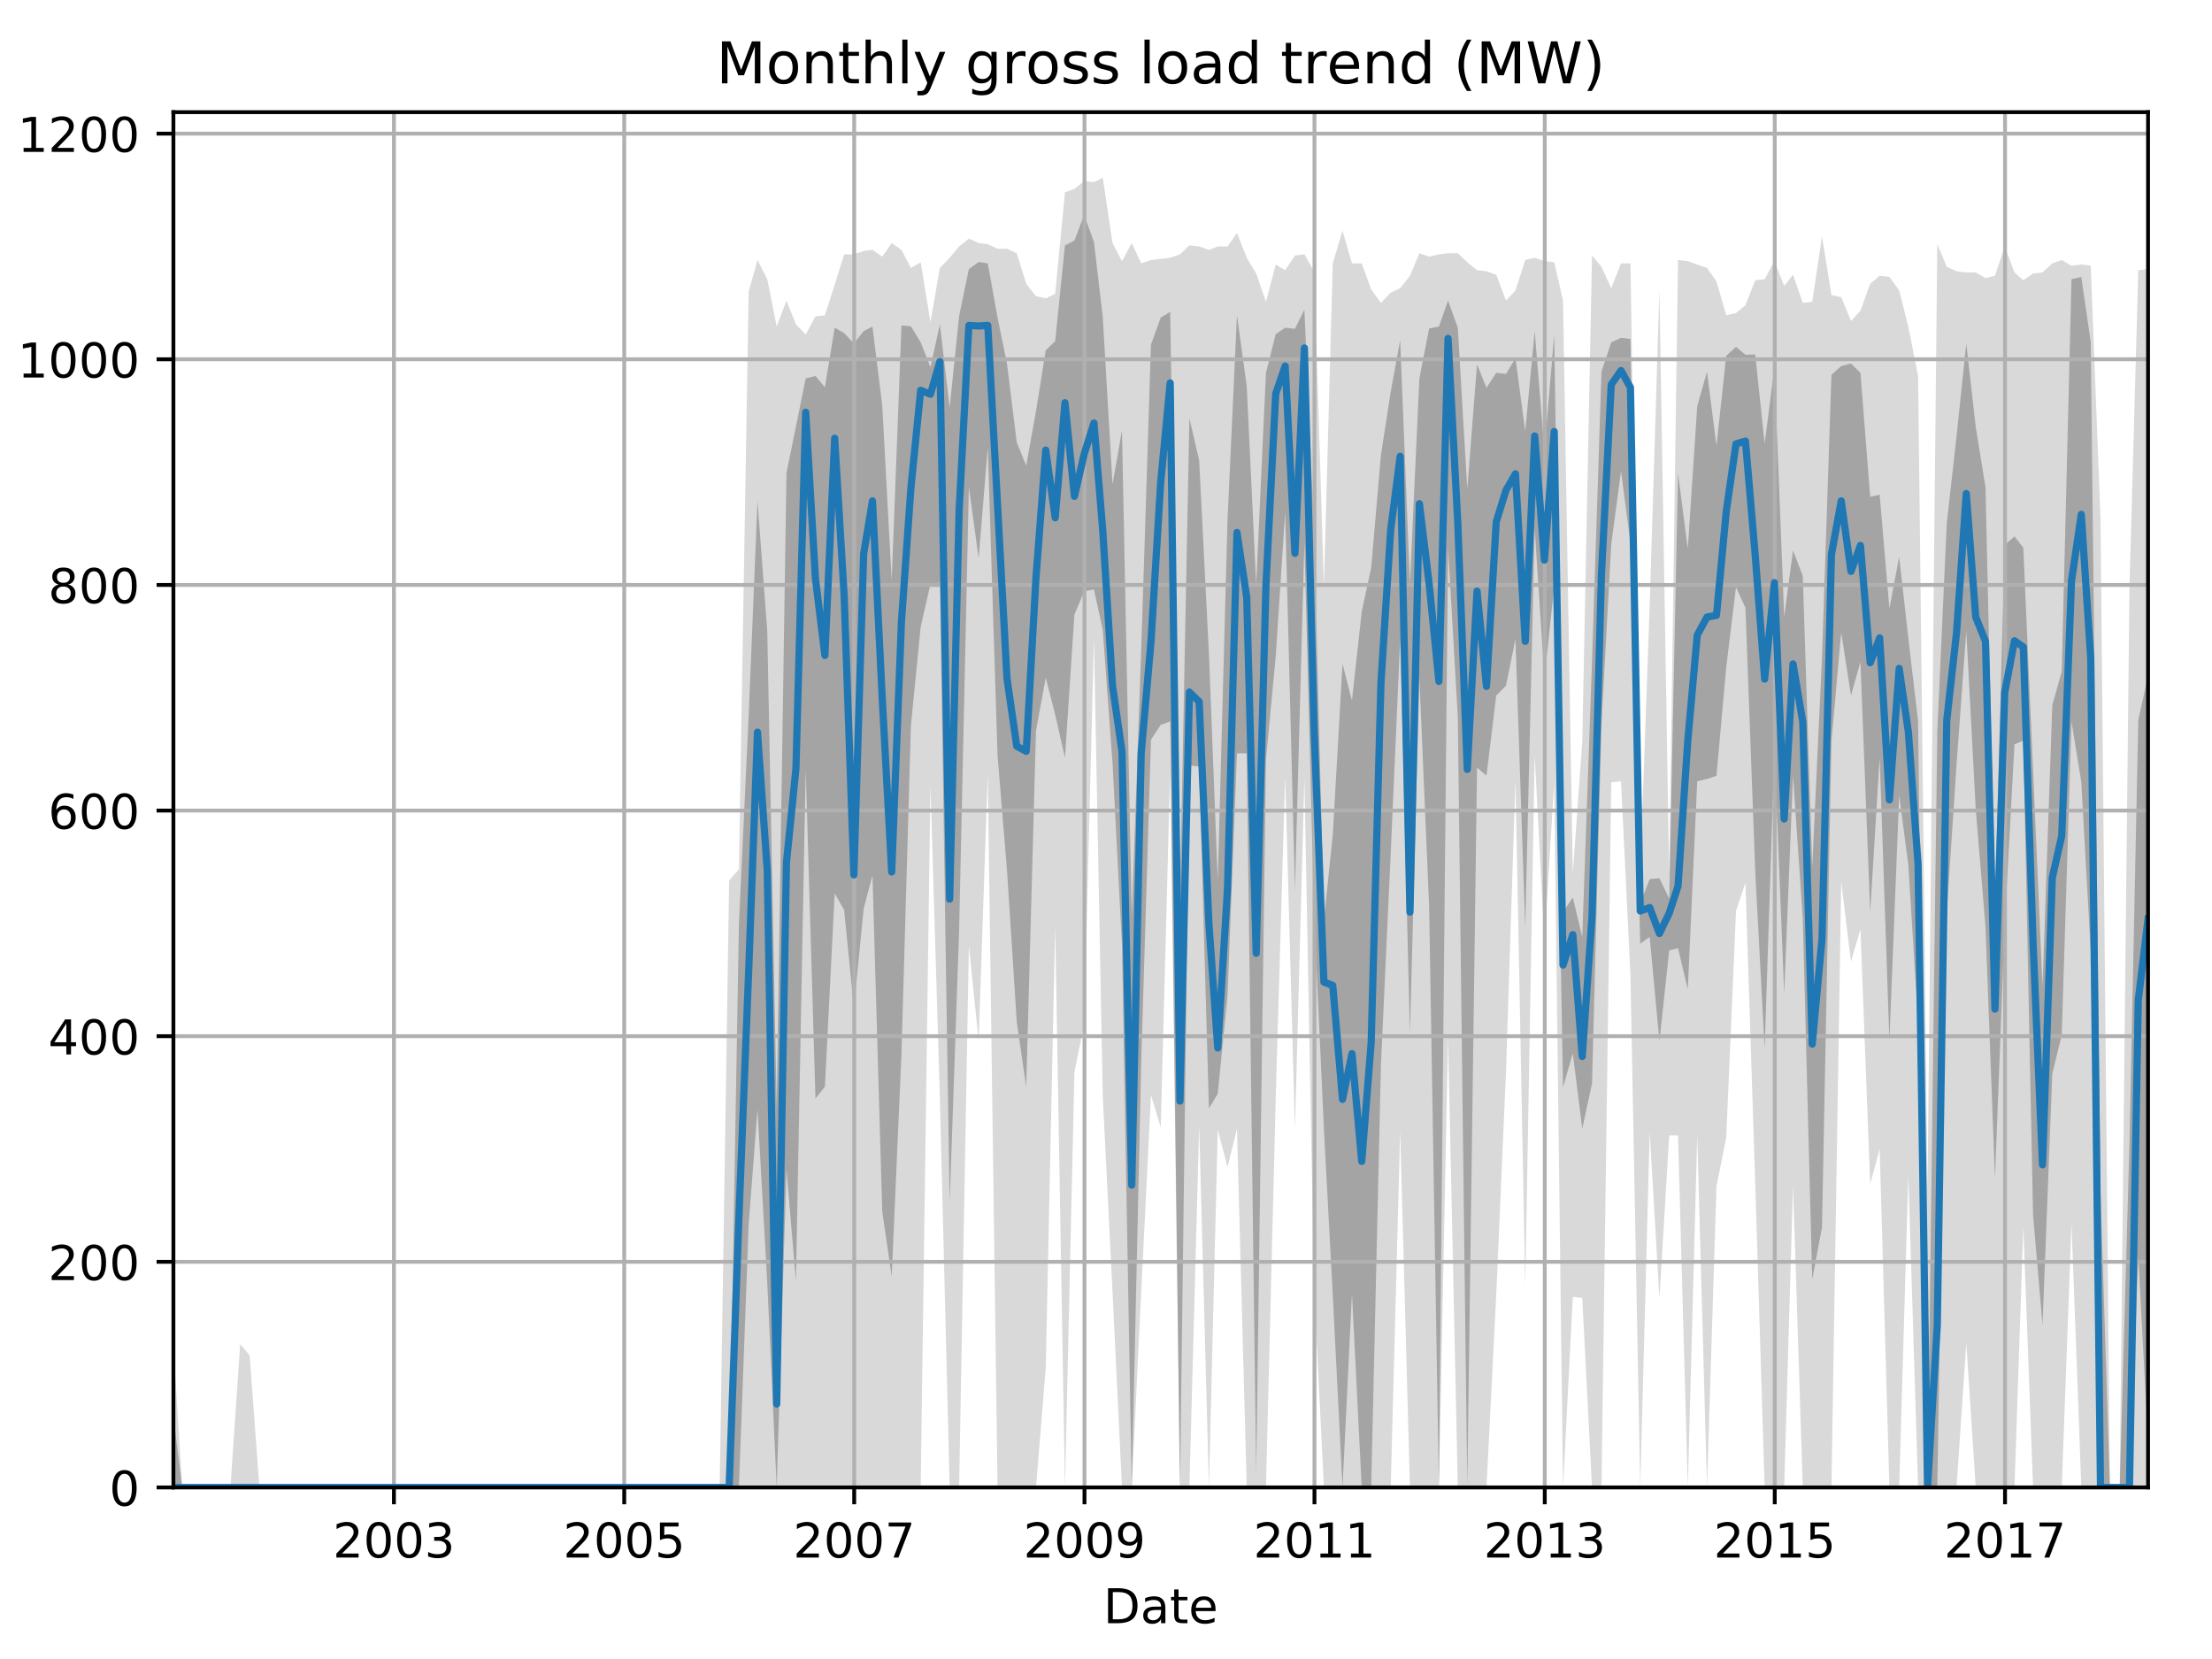 <?xml version="1.0" encoding="utf-8" standalone="no"?>
<!DOCTYPE svg PUBLIC "-//W3C//DTD SVG 1.1//EN"
  "http://www.w3.org/Graphics/SVG/1.1/DTD/svg11.dtd">
<!-- Created with matplotlib (http://matplotlib.org/) -->
<svg height="345.6pt" version="1.1" viewBox="0 0 460.8 345.6" width="460.8pt" xmlns="http://www.w3.org/2000/svg" xmlns:xlink="http://www.w3.org/1999/xlink">
 <defs>
  <style type="text/css">
*{stroke-linecap:butt;stroke-linejoin:round;}
  </style>
 </defs>
 <g id="figure_1">
  <g id="patch_1">
   <path d="M 0 345.6 
L 460.8 345.6 
L 460.8 0 
L 0 0 
z
" style="fill:none;"/>
  </g>
  <g id="axes_1">
   <g id="patch_2">
    <path d="M 36.124 309.863 
L 447.48 309.863 
L 447.48 23.365 
L 36.124 23.365 
z
" style="fill:none;"/>
   </g>
   <g id="PolyCollection_1">
    <path clip-path="url(#pa03b157d66)" d="M 36.124 280.251 
L 36.124 309.863 
L 37.962 309.863 
L 39.996 309.863 
L 41.965 309.863 
L 43.999 309.863 
L 45.968 309.863 
L 48.003 309.863 
L 50.037 309.863 
L 52.006 309.863 
L 54.04 309.863 
L 56.009 309.863 
L 58.044 309.863 
L 60.078 309.863 
L 61.916 309.863 
L 63.95 309.863 
L 65.919 309.863 
L 67.954 309.863 
L 69.922 309.863 
L 71.957 309.863 
L 73.991 309.863 
L 75.96 309.863 
L 77.995 309.863 
L 79.963 309.863 
L 81.998 309.863 
L 84.032 309.863 
L 85.87 309.863 
L 87.904 309.863 
L 89.873 309.863 
L 91.908 309.863 
L 93.877 309.863 
L 95.911 309.863 
L 97.946 309.863 
L 99.914 309.863 
L 101.949 309.863 
L 103.918 309.863 
L 105.952 309.863 
L 107.987 309.863 
L 109.89 309.863 
L 111.924 309.863 
L 113.893 309.863 
L 115.928 309.863 
L 117.896 309.863 
L 119.931 309.863 
L 121.965 309.863 
L 123.934 309.863 
L 125.969 309.863 
L 127.938 309.863 
L 129.972 309.863 
L 132.006 309.863 
L 133.844 309.863 
L 135.878 309.863 
L 137.847 309.863 
L 139.882 309.863 
L 141.851 309.863 
L 143.885 309.863 
L 145.92 309.863 
L 147.888 309.863 
L 149.923 309.863 
L 151.892 309.863 
L 153.926 309.863 
L 155.961 309.863 
L 157.798 309.863 
L 159.833 309.863 
L 161.802 309.863 
L 163.836 309.863 
L 165.805 309.863 
L 167.839 309.863 
L 169.874 309.863 
L 171.843 309.863 
L 173.877 309.863 
L 175.846 309.863 
L 177.88 309.863 
L 179.915 309.863 
L 181.752 309.863 
L 183.787 309.863 
L 185.756 309.863 
L 187.79 309.863 
L 189.759 309.863 
L 191.794 309.863 
L 193.828 163.682 
L 195.797 228.782 
L 197.831 309.863 
L 199.8 309.863 
L 201.835 197.055 
L 203.869 216.796 
L 205.772 161.097 
L 207.807 309.863 
L 209.776 309.863 
L 211.81 309.863 
L 213.779 309.863 
L 215.813 309.863 
L 217.848 284.952 
L 219.817 192.825 
L 221.851 309.863 
L 223.82 223.377 
L 225.854 213.271 
L 227.889 132.895 
L 229.726 228.312 
L 231.761 269.205 
L 233.73 309.863 
L 235.764 309.863 
L 237.733 269.205 
L 239.768 228.077 
L 241.802 234.893 
L 243.771 160.627 
L 245.805 309.863 
L 247.774 309.863 
L 249.809 234.423 
L 251.843 309.863 
L 253.681 235.363 
L 255.715 243.118 
L 257.684 235.128 
L 259.718 309.863 
L 261.687 309.863 
L 263.722 309.863 
L 265.756 228.782 
L 267.725 161.567 
L 269.76 235.363 
L 271.728 162.037 
L 273.763 268.97 
L 275.797 309.863 
L 277.635 309.863 
L 279.669 309.863 
L 281.638 309.863 
L 283.673 309.863 
L 285.641 309.863 
L 287.676 309.863 
L 289.71 309.863 
L 291.679 235.598 
L 293.714 309.863 
L 295.683 309.863 
L 297.717 309.863 
L 299.751 309.863 
L 301.655 216.091 
L 303.689 309.863 
L 305.658 309.863 
L 307.692 309.863 
L 309.661 309.863 
L 311.696 269.675 
L 313.73 223.142 
L 315.699 162.507 
L 317.734 267.795 
L 319.702 157.337 
L 321.737 196.35 
L 323.771 162.977 
L 325.609 309.863 
L 327.643 270.145 
L 329.612 270.381 
L 331.647 309.863 
L 333.616 309.863 
L 335.65 162.977 
L 337.684 162.742 
L 339.653 203.165 
L 341.688 309.863 
L 343.657 235.833 
L 345.691 270.381 
L 347.726 236.538 
L 349.563 236.538 
L 351.598 309.863 
L 353.566 236.538 
L 355.601 309.863 
L 357.57 247.114 
L 359.604 237.008 
L 361.639 189.769 
L 363.607 183.894 
L 365.642 246.409 
L 367.611 309.863 
L 369.645 309.863 
L 371.68 309.863 
L 373.517 246.879 
L 375.552 309.863 
L 377.521 309.863 
L 379.555 309.863 
L 381.524 309.863 
L 383.558 183.659 
L 385.593 200.345 
L 387.562 193.53 
L 389.596 246.644 
L 391.565 239.358 
L 393.599 309.863 
L 395.634 309.863 
L 397.537 244.764 
L 399.572 309.863 
L 401.54 309.863 
L 403.575 309.863 
L 405.544 309.863 
L 407.578 309.863 
L 409.613 279.781 
L 411.582 309.863 
L 413.616 309.863 
L 415.585 309.863 
L 417.619 309.863 
L 419.654 309.863 
L 421.491 255.574 
L 423.526 309.863 
L 425.495 309.863 
L 427.529 309.863 
L 429.498 309.863 
L 431.532 254.869 
L 433.567 309.628 
L 435.536 309.863 
L 437.57 309.863 
L 439.539 309.863 
L 441.573 309.863 
L 443.608 309.863 
L 445.446 309.863 
L 447.48 309.863 
L 447.48 56.044 
L 447.48 56.044 
L 445.446 56.279 
L 443.608 122.319 
L 441.573 309.863 
L 439.539 309.863 
L 437.57 107.748 
L 435.536 55.339 
L 433.567 55.104 
L 431.532 55.339 
L 429.498 54.164 
L 427.529 54.869 
L 425.495 56.749 
L 423.526 56.984 
L 421.491 58.394 
L 419.654 56.749 
L 417.619 51.344 
L 415.585 57.454 
L 413.616 57.924 
L 411.582 56.749 
L 409.613 56.749 
L 407.578 56.514 
L 405.544 55.574 
L 403.575 50.874 
L 401.54 247.584 
L 399.572 78.371 
L 397.537 68.03 
L 395.634 60.51 
L 393.599 57.689 
L 391.565 57.454 
L 389.596 59.1 
L 387.562 64.74 
L 385.593 66.855 
L 383.558 61.92 
L 381.524 61.45 
L 379.555 49.229 
L 377.521 62.86 
L 375.552 63.095 
L 373.517 57.219 
L 371.68 59.57 
L 369.645 54.399 
L 367.611 58.159 
L 365.642 58.394 
L 363.607 63.565 
L 361.639 65.21 
L 359.604 65.68 
L 357.57 58.629 
L 355.601 55.809 
L 353.566 55.104 
L 351.598 54.399 
L 349.563 54.164 
L 347.726 182.249 
L 345.691 60.275 
L 343.657 126.08 
L 341.688 181.544 
L 339.653 54.869 
L 337.684 54.869 
L 335.65 60.04 
L 333.616 55.574 
L 331.647 53.224 
L 329.612 154.517 
L 327.643 182.014 
L 325.609 62.625 
L 323.771 54.634 
L 321.737 54.399 
L 319.702 53.694 
L 317.734 54.164 
L 315.699 60.51 
L 313.73 62.625 
L 311.696 57.219 
L 309.661 56.514 
L 307.692 56.279 
L 305.658 54.634 
L 303.689 52.754 
L 301.655 52.754 
L 299.751 52.989 
L 297.717 53.459 
L 295.683 52.754 
L 293.714 57.454 
L 291.679 60.04 
L 289.71 60.98 
L 287.676 63.095 
L 285.641 60.275 
L 283.673 54.869 
L 281.638 54.869 
L 279.669 48.054 
L 277.635 54.869 
L 275.797 122.084 
L 273.763 56.514 
L 271.728 52.989 
L 269.76 53.224 
L 267.725 56.279 
L 265.756 55.104 
L 263.722 62.86 
L 261.687 56.984 
L 259.718 53.694 
L 257.684 48.524 
L 255.715 51.344 
L 253.681 51.344 
L 251.843 52.049 
L 249.809 51.344 
L 247.774 51.109 
L 245.805 52.989 
L 243.771 53.694 
L 241.802 53.929 
L 239.768 54.164 
L 237.733 54.869 
L 235.764 50.639 
L 233.73 54.399 
L 231.761 50.639 
L 229.726 37.008 
L 227.889 37.948 
L 225.854 37.713 
L 223.82 39.358 
L 221.851 40.063 
L 219.817 61.215 
L 217.848 62.155 
L 215.813 61.685 
L 213.779 59.1 
L 211.81 52.754 
L 209.776 51.814 
L 207.807 51.814 
L 205.772 50.874 
L 203.869 50.639 
L 201.835 49.699 
L 199.8 51.344 
L 197.831 53.694 
L 195.797 55.809 
L 193.828 67.09 
L 191.794 54.634 
L 189.759 55.809 
L 187.79 52.049 
L 185.756 50.639 
L 183.787 53.459 
L 181.752 52.049 
L 179.915 52.284 
L 177.88 52.989 
L 175.846 52.989 
L 173.877 59.335 
L 171.843 65.68 
L 169.874 65.915 
L 167.839 69.675 
L 165.805 67.56 
L 163.836 62.625 
L 161.802 68.03 
L 159.833 58.159 
L 157.798 54.164 
L 155.961 60.745 
L 153.926 181.074 
L 151.892 183.424 
L 149.923 309.863 
L 147.888 309.863 
L 145.92 309.863 
L 143.885 309.863 
L 141.851 309.863 
L 139.882 309.863 
L 137.847 309.863 
L 135.878 309.863 
L 133.844 309.863 
L 132.006 309.863 
L 129.972 309.863 
L 127.938 309.863 
L 125.969 309.863 
L 123.934 309.863 
L 121.965 309.863 
L 119.931 309.863 
L 117.896 309.863 
L 115.928 309.863 
L 113.893 309.863 
L 111.924 309.863 
L 109.89 309.863 
L 107.987 309.863 
L 105.952 309.863 
L 103.918 309.863 
L 101.949 309.863 
L 99.914 309.863 
L 97.946 309.863 
L 95.911 309.863 
L 93.877 309.863 
L 91.908 309.863 
L 89.873 309.863 
L 87.904 309.863 
L 85.87 309.863 
L 84.032 309.863 
L 81.998 309.863 
L 79.963 309.863 
L 77.995 309.863 
L 75.96 309.863 
L 73.991 309.863 
L 71.957 309.863 
L 69.922 309.863 
L 67.954 309.863 
L 65.919 309.863 
L 63.95 309.863 
L 61.916 309.863 
L 60.078 309.863 
L 58.044 309.863 
L 56.009 309.863 
L 54.04 309.863 
L 52.006 282.366 
L 50.037 280.016 
L 48.003 309.863 
L 45.968 309.863 
L 43.999 309.863 
L 41.965 309.863 
L 39.996 309.863 
L 37.962 309.863 
L 36.124 280.251 
z
" style="fill:#808080;fill-opacity:0.3;"/>
   </g>
   <g id="PolyCollection_2">
    <path clip-path="url(#pa03b157d66)" d="M 36.124 295.057 
L 36.124 309.863 
L 37.962 309.863 
L 39.996 309.863 
L 41.965 309.863 
L 43.999 309.863 
L 45.968 309.863 
L 48.003 309.863 
L 50.037 309.863 
L 52.006 309.863 
L 54.04 309.863 
L 56.009 309.863 
L 58.044 309.863 
L 60.078 309.863 
L 61.916 309.863 
L 63.95 309.863 
L 65.919 309.863 
L 67.954 309.863 
L 69.922 309.863 
L 71.957 309.863 
L 73.991 309.863 
L 75.96 309.863 
L 77.995 309.863 
L 79.963 309.863 
L 81.998 309.863 
L 84.032 309.863 
L 85.87 309.863 
L 87.904 309.863 
L 89.873 309.863 
L 91.908 309.863 
L 93.877 309.863 
L 95.911 309.863 
L 97.946 309.863 
L 99.914 309.863 
L 101.949 309.863 
L 103.918 309.863 
L 105.952 309.863 
L 107.987 309.863 
L 109.89 309.863 
L 111.924 309.863 
L 113.893 309.863 
L 115.928 309.863 
L 117.896 309.863 
L 119.931 309.863 
L 121.965 309.863 
L 123.934 309.863 
L 125.969 309.863 
L 127.938 309.863 
L 129.972 309.863 
L 132.006 309.863 
L 133.844 309.863 
L 135.878 309.863 
L 137.847 309.863 
L 139.882 309.863 
L 141.851 309.863 
L 143.885 309.863 
L 145.92 309.863 
L 147.888 309.863 
L 149.923 309.863 
L 151.892 309.863 
L 153.926 309.863 
L 155.961 255.104 
L 157.798 231.074 
L 159.833 267.149 
L 161.802 309.863 
L 163.836 243.588 
L 165.805 266.914 
L 167.839 160.157 
L 169.874 228.841 
L 171.843 226.373 
L 173.877 186.127 
L 175.846 189.534 
L 177.88 209.922 
L 179.915 189.299 
L 181.752 182.366 
L 183.787 252.343 
L 185.756 265.915 
L 187.79 219.617 
L 189.759 151.168 
L 191.794 130.604 
L 193.828 121.673 
L 195.797 121.379 
L 197.831 250.639 
L 199.8 193.882 
L 201.835 101.461 
L 203.869 116.268 
L 205.772 93.236 
L 207.807 157.337 
L 209.776 181.309 
L 211.81 212.86 
L 213.779 226.432 
L 215.813 152.225 
L 217.848 141.179 
L 219.817 148.876 
L 221.851 157.866 
L 223.82 128.018 
L 225.854 123.201 
L 227.889 122.789 
L 229.726 131.25 
L 231.761 158.982 
L 233.73 196.937 
L 235.764 309.863 
L 237.733 221.321 
L 239.768 154.105 
L 241.802 150.991 
L 243.771 150.286 
L 245.805 309.863 
L 247.774 159.452 
L 249.809 159.687 
L 251.843 230.898 
L 253.681 227.842 
L 255.715 207.454 
L 257.684 156.926 
L 259.718 156.926 
L 261.687 306.926 
L 263.722 158.277 
L 265.756 136.714 
L 267.725 106.691 
L 269.76 185.304 
L 271.728 112.977 
L 273.763 190.944 
L 275.797 235.187 
L 277.635 269.675 
L 279.669 309.863 
L 281.638 269.44 
L 283.673 309.863 
L 285.641 309.863 
L 287.676 221.791 
L 289.71 177.783 
L 291.679 133.189 
L 293.714 215.386 
L 295.683 141.297 
L 297.717 188.829 
L 299.751 309.863 
L 301.655 114.152 
L 303.689 149.346 
L 305.658 309.863 
L 307.692 159.922 
L 309.661 161.567 
L 311.696 144.881 
L 313.73 142.825 
L 315.699 133.13 
L 317.734 193.295 
L 319.702 110.098 
L 321.737 141.179 
L 323.771 122.143 
L 325.609 226.491 
L 327.643 219.44 
L 329.612 235.128 
L 331.647 225.727 
L 333.616 150.815 
L 335.65 113.389 
L 337.684 98.171 
L 339.653 113.036 
L 341.688 196.585 
L 343.657 195.175 
L 345.691 216.914 
L 347.726 197.995 
L 349.563 197.525 
L 351.598 206.103 
L 353.566 162.742 
L 355.601 162.272 
L 357.57 161.626 
L 359.604 139.006 
L 361.639 122.319 
L 363.607 126.608 
L 365.642 181.426 
L 367.611 218.5 
L 369.645 156.397 
L 371.68 206.984 
L 373.517 161.567 
L 375.552 191.297 
L 377.521 266.503 
L 379.555 255.692 
L 381.524 154.399 
L 383.558 131.72 
L 385.593 144.881 
L 387.562 137.889 
L 389.596 190.004 
L 391.565 157.807 
L 393.599 216.796 
L 395.634 165.68 
L 397.537 180.134 
L 399.572 213.036 
L 401.54 309.863 
L 403.575 309.863 
L 405.544 190.063 
L 407.578 159.335 
L 409.613 131.485 
L 411.582 168.559 
L 413.616 193.06 
L 415.585 245.469 
L 417.619 192.59 
L 419.654 155.046 
L 421.491 154.282 
L 423.526 253.107 
L 425.495 276.021 
L 427.529 223.671 
L 429.498 215.621 
L 431.532 150.345 
L 433.567 162.86 
L 435.536 198.054 
L 437.57 309.863 
L 439.539 309.863 
L 441.573 309.863 
L 443.608 309.863 
L 445.446 261.744 
L 447.48 300.463 
L 447.48 140.768 
L 447.48 140.768 
L 445.446 149.993 
L 443.608 238.301 
L 441.573 309.863 
L 439.539 309.863 
L 437.57 248.23 
L 435.536 71.262 
L 433.567 57.689 
L 431.532 58.159 
L 429.498 139.887 
L 427.529 146.937 
L 425.495 205.516 
L 423.526 160.51 
L 421.491 114.094 
L 419.654 111.743 
L 417.619 113.506 
L 415.585 188.007 
L 413.616 101.52 
L 411.582 88.947 
L 409.613 71.555 
L 407.578 90.944 
L 405.544 109.041 
L 403.575 152.343 
L 401.54 309.863 
L 399.572 150.286 
L 397.537 132.895 
L 395.634 115.974 
L 393.599 126.785 
L 391.565 103.048 
L 389.596 103.518 
L 387.562 77.666 
L 385.593 75.727 
L 383.558 76.256 
L 381.524 78.077 
L 379.555 136.949 
L 377.521 180.604 
L 375.552 119.969 
L 373.517 114.681 
L 371.68 128.489 
L 369.645 76.608 
L 367.611 92.413 
L 365.642 73.847 
L 363.607 73.906 
L 361.639 72.261 
L 359.604 74.141 
L 357.57 92.883 
L 355.601 77.431 
L 353.566 84.599 
L 351.598 114.329 
L 349.563 98.582 
L 347.726 187.184 
L 345.691 182.954 
L 343.657 183.13 
L 341.688 188.124 
L 339.653 70.615 
L 337.684 70.38 
L 335.65 71.32 
L 333.616 77.431 
L 331.647 137.83 
L 329.612 195.175 
L 327.643 186.949 
L 325.609 190.004 
L 323.771 69.675 
L 321.737 93.765 
L 319.702 68.97 
L 317.734 89.828 
L 315.699 74.611 
L 313.73 77.901 
L 311.696 77.666 
L 309.661 80.78 
L 307.692 75.903 
L 305.658 101.873 
L 303.689 68.265 
L 301.655 62.625 
L 299.751 68.03 
L 297.717 68.441 
L 295.683 78.841 
L 293.714 121.555 
L 291.679 70.85 
L 289.71 81.661 
L 287.676 94.763 
L 285.641 118.324 
L 283.673 127.431 
L 281.638 145.939 
L 279.669 138.301 
L 277.635 173.964 
L 275.797 191.65 
L 273.763 111.038 
L 271.728 64.505 
L 269.76 68.5 
L 267.725 68.265 
L 265.756 69.617 
L 263.722 77.666 
L 261.687 121.791 
L 259.718 80.427 
L 257.684 65.68 
L 255.715 108.336 
L 253.681 183.483 
L 251.843 136.185 
L 249.809 95.939 
L 247.774 87.125 
L 245.805 186.655 
L 243.771 64.975 
L 241.802 66.15 
L 239.768 71.79 
L 237.733 135.48 
L 235.764 190.651 
L 233.73 89.652 
L 231.761 100.874 
L 229.726 66.033 
L 227.889 50.404 
L 225.854 44.763 
L 223.82 50.11 
L 221.851 51.109 
L 219.817 71.085 
L 217.848 72.966 
L 215.813 85.657 
L 213.779 96.996 
L 211.81 92.178 
L 209.776 75.786 
L 207.807 66.15 
L 205.772 54.869 
L 203.869 54.575 
L 201.835 56.044 
L 199.8 65.856 
L 197.831 84.893 
L 195.797 67.56 
L 193.828 76.491 
L 191.794 71.32 
L 189.759 67.971 
L 187.79 67.795 
L 185.756 120.909 
L 183.787 84.481 
L 181.752 68.03 
L 179.915 68.97 
L 177.88 71.555 
L 175.846 69.382 
L 173.877 68.265 
L 171.843 80.662 
L 169.874 78.312 
L 167.839 78.841 
L 165.805 88.888 
L 163.836 98.524 
L 161.802 230.545 
L 159.833 131.426 
L 157.798 104.34 
L 155.961 149.111 
L 153.926 192.531 
L 151.892 309.863 
L 149.923 309.863 
L 147.888 309.863 
L 145.92 309.863 
L 143.885 309.863 
L 141.851 309.863 
L 139.882 309.863 
L 137.847 309.863 
L 135.878 309.863 
L 133.844 309.863 
L 132.006 309.863 
L 129.972 309.863 
L 127.938 309.863 
L 125.969 309.863 
L 123.934 309.863 
L 121.965 309.863 
L 119.931 309.863 
L 117.896 309.863 
L 115.928 309.863 
L 113.893 309.863 
L 111.924 309.863 
L 109.89 309.863 
L 107.987 309.863 
L 105.952 309.863 
L 103.918 309.863 
L 101.949 309.863 
L 99.914 309.863 
L 97.946 309.863 
L 95.911 309.863 
L 93.877 309.863 
L 91.908 309.863 
L 89.873 309.863 
L 87.904 309.863 
L 85.87 309.863 
L 84.032 309.863 
L 81.998 309.863 
L 79.963 309.863 
L 77.995 309.863 
L 75.96 309.863 
L 73.991 309.863 
L 71.957 309.863 
L 69.922 309.863 
L 67.954 309.863 
L 65.919 309.863 
L 63.95 309.863 
L 61.916 309.863 
L 60.078 309.863 
L 58.044 309.863 
L 56.009 309.863 
L 54.04 309.863 
L 52.006 309.863 
L 50.037 309.863 
L 48.003 309.863 
L 45.968 309.863 
L 43.999 309.863 
L 41.965 309.863 
L 39.996 309.863 
L 37.962 309.863 
L 36.124 295.057 
z
" style="fill:#808080;fill-opacity:0.6;"/>
   </g>
   <g id="matplotlib.axis_1">
    <g id="xtick_1">
     <g id="line2d_1">
      <path clip-path="url(#pa03b157d66)" d="M 82.064 309.863 
L 82.064 23.365 
" style="fill:none;stroke:#b0b0b0;stroke-linecap:square;stroke-width:0.8;"/>
     </g>
     <g id="line2d_2">
      <defs>
       <path d="M 0 0 
L 0 3.5 
" id="m84545974c8" style="stroke:#000000;stroke-width:0.8;"/>
      </defs>
      <g>
       <use style="stroke:#000000;stroke-width:0.8;" x="82.064" xlink:href="#m84545974c8" y="309.863"/>
      </g>
     </g>
     <g id="text_1">
      <!-- 2003 -->
      <defs>
       <path d="M 19.188 8.297 
L 53.609 8.297 
L 53.609 0 
L 7.328 0 
L 7.328 8.297 
Q 12.938 14.109 22.625 23.891 
Q 32.328 33.688 34.812 36.531 
Q 39.547 41.844 41.422 45.531 
Q 43.312 49.219 43.312 52.781 
Q 43.312 58.594 39.234 62.25 
Q 35.156 65.922 28.609 65.922 
Q 23.969 65.922 18.812 64.312 
Q 13.672 62.703 7.812 59.422 
L 7.812 69.391 
Q 13.766 71.781 18.938 73 
Q 24.125 74.219 28.422 74.219 
Q 39.75 74.219 46.484 68.547 
Q 53.219 62.891 53.219 53.422 
Q 53.219 48.922 51.531 44.891 
Q 49.859 40.875 45.406 35.406 
Q 44.188 33.984 37.641 27.219 
Q 31.109 20.453 19.188 8.297 
z
" id="DejaVuSans-32"/>
       <path d="M 31.781 66.406 
Q 24.172 66.406 20.328 58.906 
Q 16.5 51.422 16.5 36.375 
Q 16.5 21.391 20.328 13.891 
Q 24.172 6.391 31.781 6.391 
Q 39.453 6.391 43.281 13.891 
Q 47.125 21.391 47.125 36.375 
Q 47.125 51.422 43.281 58.906 
Q 39.453 66.406 31.781 66.406 
z
M 31.781 74.219 
Q 44.047 74.219 50.516 64.516 
Q 56.984 54.828 56.984 36.375 
Q 56.984 17.969 50.516 8.266 
Q 44.047 -1.422 31.781 -1.422 
Q 19.531 -1.422 13.062 8.266 
Q 6.594 17.969 6.594 36.375 
Q 6.594 54.828 13.062 64.516 
Q 19.531 74.219 31.781 74.219 
z
" id="DejaVuSans-30"/>
       <path d="M 40.578 39.312 
Q 47.656 37.797 51.625 33 
Q 55.609 28.219 55.609 21.188 
Q 55.609 10.406 48.188 4.484 
Q 40.766 -1.422 27.094 -1.422 
Q 22.516 -1.422 17.656 -0.516 
Q 12.797 0.391 7.625 2.203 
L 7.625 11.719 
Q 11.719 9.328 16.594 8.109 
Q 21.484 6.891 26.812 6.891 
Q 36.078 6.891 40.938 10.547 
Q 45.797 14.203 45.797 21.188 
Q 45.797 27.641 41.281 31.266 
Q 36.766 34.906 28.719 34.906 
L 20.219 34.906 
L 20.219 43.016 
L 29.109 43.016 
Q 36.375 43.016 40.234 45.922 
Q 44.094 48.828 44.094 54.297 
Q 44.094 59.906 40.109 62.906 
Q 36.141 65.922 28.719 65.922 
Q 24.656 65.922 20.016 65.031 
Q 15.375 64.156 9.812 62.312 
L 9.812 71.094 
Q 15.438 72.656 20.344 73.438 
Q 25.25 74.219 29.594 74.219 
Q 40.828 74.219 47.359 69.109 
Q 53.906 64.016 53.906 55.328 
Q 53.906 49.266 50.438 45.094 
Q 46.969 40.922 40.578 39.312 
z
" id="DejaVuSans-33"/>
      </defs>
      <g transform="translate(69.339 324.462)scale(0.1 -0.1)">
       <use xlink:href="#DejaVuSans-32"/>
       <use x="63.623" xlink:href="#DejaVuSans-30"/>
       <use x="127.246" xlink:href="#DejaVuSans-30"/>
       <use x="190.869" xlink:href="#DejaVuSans-33"/>
      </g>
     </g>
    </g>
    <g id="xtick_2">
     <g id="line2d_3">
      <path clip-path="url(#pa03b157d66)" d="M 130.038 309.863 
L 130.038 23.365 
" style="fill:none;stroke:#b0b0b0;stroke-linecap:square;stroke-width:0.8;"/>
     </g>
     <g id="line2d_4">
      <g>
       <use style="stroke:#000000;stroke-width:0.8;" x="130.038" xlink:href="#m84545974c8" y="309.863"/>
      </g>
     </g>
     <g id="text_2">
      <!-- 2005 -->
      <defs>
       <path d="M 10.797 72.906 
L 49.516 72.906 
L 49.516 64.594 
L 19.828 64.594 
L 19.828 46.734 
Q 21.969 47.469 24.109 47.828 
Q 26.266 48.188 28.422 48.188 
Q 40.625 48.188 47.75 41.5 
Q 54.891 34.812 54.891 23.391 
Q 54.891 11.625 47.562 5.094 
Q 40.234 -1.422 26.906 -1.422 
Q 22.312 -1.422 17.547 -0.641 
Q 12.797 0.141 7.719 1.703 
L 7.719 11.625 
Q 12.109 9.234 16.797 8.062 
Q 21.484 6.891 26.703 6.891 
Q 35.156 6.891 40.078 11.328 
Q 45.016 15.766 45.016 23.391 
Q 45.016 31 40.078 35.438 
Q 35.156 39.891 26.703 39.891 
Q 22.75 39.891 18.812 39.016 
Q 14.891 38.141 10.797 36.281 
z
" id="DejaVuSans-35"/>
      </defs>
      <g transform="translate(117.313 324.462)scale(0.1 -0.1)">
       <use xlink:href="#DejaVuSans-32"/>
       <use x="63.623" xlink:href="#DejaVuSans-30"/>
       <use x="127.246" xlink:href="#DejaVuSans-30"/>
       <use x="190.869" xlink:href="#DejaVuSans-35"/>
      </g>
     </g>
    </g>
    <g id="xtick_3">
     <g id="line2d_5">
      <path clip-path="url(#pa03b157d66)" d="M 177.946 309.863 
L 177.946 23.365 
" style="fill:none;stroke:#b0b0b0;stroke-linecap:square;stroke-width:0.8;"/>
     </g>
     <g id="line2d_6">
      <g>
       <use style="stroke:#000000;stroke-width:0.8;" x="177.946" xlink:href="#m84545974c8" y="309.863"/>
      </g>
     </g>
     <g id="text_3">
      <!-- 2007 -->
      <defs>
       <path d="M 8.203 72.906 
L 55.078 72.906 
L 55.078 68.703 
L 28.609 0 
L 18.312 0 
L 43.219 64.594 
L 8.203 64.594 
z
" id="DejaVuSans-37"/>
      </defs>
      <g transform="translate(165.221 324.462)scale(0.1 -0.1)">
       <use xlink:href="#DejaVuSans-32"/>
       <use x="63.623" xlink:href="#DejaVuSans-30"/>
       <use x="127.246" xlink:href="#DejaVuSans-30"/>
       <use x="190.869" xlink:href="#DejaVuSans-37"/>
      </g>
     </g>
    </g>
    <g id="xtick_4">
     <g id="line2d_7">
      <path clip-path="url(#pa03b157d66)" d="M 225.92 309.863 
L 225.92 23.365 
" style="fill:none;stroke:#b0b0b0;stroke-linecap:square;stroke-width:0.8;"/>
     </g>
     <g id="line2d_8">
      <g>
       <use style="stroke:#000000;stroke-width:0.8;" x="225.92" xlink:href="#m84545974c8" y="309.863"/>
      </g>
     </g>
     <g id="text_4">
      <!-- 2009 -->
      <defs>
       <path d="M 10.984 1.516 
L 10.984 10.5 
Q 14.703 8.734 18.5 7.812 
Q 22.312 6.891 25.984 6.891 
Q 35.75 6.891 40.891 13.453 
Q 46.047 20.016 46.781 33.406 
Q 43.953 29.203 39.594 26.953 
Q 35.25 24.703 29.984 24.703 
Q 19.047 24.703 12.672 31.312 
Q 6.297 37.938 6.297 49.422 
Q 6.297 60.641 12.938 67.422 
Q 19.578 74.219 30.609 74.219 
Q 43.266 74.219 49.922 64.516 
Q 56.594 54.828 56.594 36.375 
Q 56.594 19.141 48.406 8.859 
Q 40.234 -1.422 26.422 -1.422 
Q 22.703 -1.422 18.891 -0.688 
Q 15.094 0.047 10.984 1.516 
z
M 30.609 32.422 
Q 37.25 32.422 41.125 36.953 
Q 45.016 41.5 45.016 49.422 
Q 45.016 57.281 41.125 61.844 
Q 37.25 66.406 30.609 66.406 
Q 23.969 66.406 20.094 61.844 
Q 16.219 57.281 16.219 49.422 
Q 16.219 41.5 20.094 36.953 
Q 23.969 32.422 30.609 32.422 
z
" id="DejaVuSans-39"/>
      </defs>
      <g transform="translate(213.195 324.462)scale(0.1 -0.1)">
       <use xlink:href="#DejaVuSans-32"/>
       <use x="63.623" xlink:href="#DejaVuSans-30"/>
       <use x="127.246" xlink:href="#DejaVuSans-30"/>
       <use x="190.869" xlink:href="#DejaVuSans-39"/>
      </g>
     </g>
    </g>
    <g id="xtick_5">
     <g id="line2d_9">
      <path clip-path="url(#pa03b157d66)" d="M 273.828 309.863 
L 273.828 23.365 
" style="fill:none;stroke:#b0b0b0;stroke-linecap:square;stroke-width:0.8;"/>
     </g>
     <g id="line2d_10">
      <g>
       <use style="stroke:#000000;stroke-width:0.8;" x="273.828" xlink:href="#m84545974c8" y="309.863"/>
      </g>
     </g>
     <g id="text_5">
      <!-- 2011 -->
      <defs>
       <path d="M 12.406 8.297 
L 28.516 8.297 
L 28.516 63.922 
L 10.984 60.406 
L 10.984 69.391 
L 28.422 72.906 
L 38.281 72.906 
L 38.281 8.297 
L 54.391 8.297 
L 54.391 0 
L 12.406 0 
z
" id="DejaVuSans-31"/>
      </defs>
      <g transform="translate(261.103 324.462)scale(0.1 -0.1)">
       <use xlink:href="#DejaVuSans-32"/>
       <use x="63.623" xlink:href="#DejaVuSans-30"/>
       <use x="127.246" xlink:href="#DejaVuSans-31"/>
       <use x="190.869" xlink:href="#DejaVuSans-31"/>
      </g>
     </g>
    </g>
    <g id="xtick_6">
     <g id="line2d_11">
      <path clip-path="url(#pa03b157d66)" d="M 321.802 309.863 
L 321.802 23.365 
" style="fill:none;stroke:#b0b0b0;stroke-linecap:square;stroke-width:0.8;"/>
     </g>
     <g id="line2d_12">
      <g>
       <use style="stroke:#000000;stroke-width:0.8;" x="321.802" xlink:href="#m84545974c8" y="309.863"/>
      </g>
     </g>
     <g id="text_6">
      <!-- 2013 -->
      <g transform="translate(309.077 324.462)scale(0.1 -0.1)">
       <use xlink:href="#DejaVuSans-32"/>
       <use x="63.623" xlink:href="#DejaVuSans-30"/>
       <use x="127.246" xlink:href="#DejaVuSans-31"/>
       <use x="190.869" xlink:href="#DejaVuSans-33"/>
      </g>
     </g>
    </g>
    <g id="xtick_7">
     <g id="line2d_13">
      <path clip-path="url(#pa03b157d66)" d="M 369.711 309.863 
L 369.711 23.365 
" style="fill:none;stroke:#b0b0b0;stroke-linecap:square;stroke-width:0.8;"/>
     </g>
     <g id="line2d_14">
      <g>
       <use style="stroke:#000000;stroke-width:0.8;" x="369.711" xlink:href="#m84545974c8" y="309.863"/>
      </g>
     </g>
     <g id="text_7">
      <!-- 2015 -->
      <g transform="translate(356.986 324.462)scale(0.1 -0.1)">
       <use xlink:href="#DejaVuSans-32"/>
       <use x="63.623" xlink:href="#DejaVuSans-30"/>
       <use x="127.246" xlink:href="#DejaVuSans-31"/>
       <use x="190.869" xlink:href="#DejaVuSans-35"/>
      </g>
     </g>
    </g>
    <g id="xtick_8">
     <g id="line2d_15">
      <path clip-path="url(#pa03b157d66)" d="M 417.685 309.863 
L 417.685 23.365 
" style="fill:none;stroke:#b0b0b0;stroke-linecap:square;stroke-width:0.8;"/>
     </g>
     <g id="line2d_16">
      <g>
       <use style="stroke:#000000;stroke-width:0.8;" x="417.685" xlink:href="#m84545974c8" y="309.863"/>
      </g>
     </g>
     <g id="text_8">
      <!-- 2017 -->
      <g transform="translate(404.96 324.462)scale(0.1 -0.1)">
       <use xlink:href="#DejaVuSans-32"/>
       <use x="63.623" xlink:href="#DejaVuSans-30"/>
       <use x="127.246" xlink:href="#DejaVuSans-31"/>
       <use x="190.869" xlink:href="#DejaVuSans-37"/>
      </g>
     </g>
    </g>
    <g id="text_9">
     <!-- Date -->
     <defs>
      <path d="M 19.672 64.797 
L 19.672 8.109 
L 31.594 8.109 
Q 46.688 8.109 53.688 14.938 
Q 60.688 21.781 60.688 36.531 
Q 60.688 51.172 53.688 57.984 
Q 46.688 64.797 31.594 64.797 
z
M 9.812 72.906 
L 30.078 72.906 
Q 51.266 72.906 61.172 64.094 
Q 71.094 55.281 71.094 36.531 
Q 71.094 17.672 61.125 8.828 
Q 51.172 0 30.078 0 
L 9.812 0 
z
" id="DejaVuSans-44"/>
      <path d="M 34.281 27.484 
Q 23.391 27.484 19.188 25 
Q 14.984 22.516 14.984 16.5 
Q 14.984 11.719 18.141 8.906 
Q 21.297 6.109 26.703 6.109 
Q 34.188 6.109 38.703 11.406 
Q 43.219 16.703 43.219 25.484 
L 43.219 27.484 
z
M 52.203 31.203 
L 52.203 0 
L 43.219 0 
L 43.219 8.297 
Q 40.141 3.328 35.547 0.953 
Q 30.953 -1.422 24.312 -1.422 
Q 15.922 -1.422 10.953 3.297 
Q 6 8.016 6 15.922 
Q 6 25.141 12.172 29.828 
Q 18.359 34.516 30.609 34.516 
L 43.219 34.516 
L 43.219 35.406 
Q 43.219 41.609 39.141 45 
Q 35.062 48.391 27.688 48.391 
Q 23 48.391 18.547 47.266 
Q 14.109 46.141 10.016 43.891 
L 10.016 52.203 
Q 14.938 54.109 19.578 55.047 
Q 24.219 56 28.609 56 
Q 40.484 56 46.344 49.844 
Q 52.203 43.703 52.203 31.203 
z
" id="DejaVuSans-61"/>
      <path d="M 18.312 70.219 
L 18.312 54.688 
L 36.812 54.688 
L 36.812 47.703 
L 18.312 47.703 
L 18.312 18.016 
Q 18.312 11.328 20.141 9.422 
Q 21.969 7.516 27.594 7.516 
L 36.812 7.516 
L 36.812 0 
L 27.594 0 
Q 17.188 0 13.234 3.875 
Q 9.281 7.766 9.281 18.016 
L 9.281 47.703 
L 2.688 47.703 
L 2.688 54.688 
L 9.281 54.688 
L 9.281 70.219 
z
" id="DejaVuSans-74"/>
      <path d="M 56.203 29.594 
L 56.203 25.203 
L 14.891 25.203 
Q 15.484 15.922 20.484 11.062 
Q 25.484 6.203 34.422 6.203 
Q 39.594 6.203 44.453 7.469 
Q 49.312 8.734 54.109 11.281 
L 54.109 2.781 
Q 49.266 0.734 44.188 -0.344 
Q 39.109 -1.422 33.891 -1.422 
Q 20.797 -1.422 13.156 6.188 
Q 5.516 13.812 5.516 26.812 
Q 5.516 40.234 12.766 48.109 
Q 20.016 56 32.328 56 
Q 43.359 56 49.781 48.891 
Q 56.203 41.797 56.203 29.594 
z
M 47.219 32.234 
Q 47.125 39.594 43.094 43.984 
Q 39.062 48.391 32.422 48.391 
Q 24.906 48.391 20.391 44.141 
Q 15.875 39.891 15.188 32.172 
z
" id="DejaVuSans-65"/>
     </defs>
     <g transform="translate(229.851 338.14)scale(0.1 -0.1)">
      <use xlink:href="#DejaVuSans-44"/>
      <use x="77.002" xlink:href="#DejaVuSans-61"/>
      <use x="138.281" xlink:href="#DejaVuSans-74"/>
      <use x="177.49" xlink:href="#DejaVuSans-65"/>
     </g>
    </g>
   </g>
   <g id="matplotlib.axis_2">
    <g id="ytick_1">
     <g id="line2d_17">
      <path clip-path="url(#pa03b157d66)" d="M 36.124 309.863 
L 447.48 309.863 
" style="fill:none;stroke:#b0b0b0;stroke-linecap:square;stroke-width:0.8;"/>
     </g>
     <g id="line2d_18">
      <defs>
       <path d="M 0 0 
L -3.5 0 
" id="ma76b635e5d" style="stroke:#000000;stroke-width:0.8;"/>
      </defs>
      <g>
       <use style="stroke:#000000;stroke-width:0.8;" x="36.124" xlink:href="#ma76b635e5d" y="309.863"/>
      </g>
     </g>
     <g id="text_10">
      <!-- 0 -->
      <g transform="translate(22.762 313.663)scale(0.1 -0.1)">
       <use xlink:href="#DejaVuSans-30"/>
      </g>
     </g>
    </g>
    <g id="ytick_2">
     <g id="line2d_19">
      <path clip-path="url(#pa03b157d66)" d="M 36.124 262.86 
L 447.48 262.86 
" style="fill:none;stroke:#b0b0b0;stroke-linecap:square;stroke-width:0.8;"/>
     </g>
     <g id="line2d_20">
      <g>
       <use style="stroke:#000000;stroke-width:0.8;" x="36.124" xlink:href="#ma76b635e5d" y="262.86"/>
      </g>
     </g>
     <g id="text_11">
      <!-- 200 -->
      <g transform="translate(10.037 266.659)scale(0.1 -0.1)">
       <use xlink:href="#DejaVuSans-32"/>
       <use x="63.623" xlink:href="#DejaVuSans-30"/>
       <use x="127.246" xlink:href="#DejaVuSans-30"/>
      </g>
     </g>
    </g>
    <g id="ytick_3">
     <g id="line2d_21">
      <path clip-path="url(#pa03b157d66)" d="M 36.124 215.856 
L 447.48 215.856 
" style="fill:none;stroke:#b0b0b0;stroke-linecap:square;stroke-width:0.8;"/>
     </g>
     <g id="line2d_22">
      <g>
       <use style="stroke:#000000;stroke-width:0.8;" x="36.124" xlink:href="#ma76b635e5d" y="215.856"/>
      </g>
     </g>
     <g id="text_12">
      <!-- 400 -->
      <defs>
       <path d="M 37.797 64.312 
L 12.891 25.391 
L 37.797 25.391 
z
M 35.203 72.906 
L 47.609 72.906 
L 47.609 25.391 
L 58.016 25.391 
L 58.016 17.188 
L 47.609 17.188 
L 47.609 0 
L 37.797 0 
L 37.797 17.188 
L 4.891 17.188 
L 4.891 26.703 
z
" id="DejaVuSans-34"/>
      </defs>
      <g transform="translate(10.037 219.656)scale(0.1 -0.1)">
       <use xlink:href="#DejaVuSans-34"/>
       <use x="63.623" xlink:href="#DejaVuSans-30"/>
       <use x="127.246" xlink:href="#DejaVuSans-30"/>
      </g>
     </g>
    </g>
    <g id="ytick_4">
     <g id="line2d_23">
      <path clip-path="url(#pa03b157d66)" d="M 36.124 168.853 
L 447.48 168.853 
" style="fill:none;stroke:#b0b0b0;stroke-linecap:square;stroke-width:0.8;"/>
     </g>
     <g id="line2d_24">
      <g>
       <use style="stroke:#000000;stroke-width:0.8;" x="36.124" xlink:href="#ma76b635e5d" y="168.853"/>
      </g>
     </g>
     <g id="text_13">
      <!-- 600 -->
      <defs>
       <path d="M 33.016 40.375 
Q 26.375 40.375 22.484 35.828 
Q 18.609 31.297 18.609 23.391 
Q 18.609 15.531 22.484 10.953 
Q 26.375 6.391 33.016 6.391 
Q 39.656 6.391 43.531 10.953 
Q 47.406 15.531 47.406 23.391 
Q 47.406 31.297 43.531 35.828 
Q 39.656 40.375 33.016 40.375 
z
M 52.594 71.297 
L 52.594 62.312 
Q 48.875 64.062 45.094 64.984 
Q 41.312 65.922 37.594 65.922 
Q 27.828 65.922 22.672 59.328 
Q 17.531 52.734 16.797 39.406 
Q 19.672 43.656 24.016 45.922 
Q 28.375 48.188 33.594 48.188 
Q 44.578 48.188 50.953 41.516 
Q 57.328 34.859 57.328 23.391 
Q 57.328 12.156 50.688 5.359 
Q 44.047 -1.422 33.016 -1.422 
Q 20.359 -1.422 13.672 8.266 
Q 6.984 17.969 6.984 36.375 
Q 6.984 53.656 15.188 63.938 
Q 23.391 74.219 37.203 74.219 
Q 40.922 74.219 44.703 73.484 
Q 48.484 72.75 52.594 71.297 
z
" id="DejaVuSans-36"/>
      </defs>
      <g transform="translate(10.037 172.652)scale(0.1 -0.1)">
       <use xlink:href="#DejaVuSans-36"/>
       <use x="63.623" xlink:href="#DejaVuSans-30"/>
       <use x="127.246" xlink:href="#DejaVuSans-30"/>
      </g>
     </g>
    </g>
    <g id="ytick_5">
     <g id="line2d_25">
      <path clip-path="url(#pa03b157d66)" d="M 36.124 121.849 
L 447.48 121.849 
" style="fill:none;stroke:#b0b0b0;stroke-linecap:square;stroke-width:0.8;"/>
     </g>
     <g id="line2d_26">
      <g>
       <use style="stroke:#000000;stroke-width:0.8;" x="36.124" xlink:href="#ma76b635e5d" y="121.849"/>
      </g>
     </g>
     <g id="text_14">
      <!-- 800 -->
      <defs>
       <path d="M 31.781 34.625 
Q 24.75 34.625 20.719 30.859 
Q 16.703 27.094 16.703 20.516 
Q 16.703 13.922 20.719 10.156 
Q 24.75 6.391 31.781 6.391 
Q 38.812 6.391 42.859 10.172 
Q 46.922 13.969 46.922 20.516 
Q 46.922 27.094 42.891 30.859 
Q 38.875 34.625 31.781 34.625 
z
M 21.922 38.812 
Q 15.578 40.375 12.031 44.719 
Q 8.5 49.078 8.5 55.328 
Q 8.5 64.062 14.719 69.141 
Q 20.953 74.219 31.781 74.219 
Q 42.672 74.219 48.875 69.141 
Q 55.078 64.062 55.078 55.328 
Q 55.078 49.078 51.531 44.719 
Q 48 40.375 41.703 38.812 
Q 48.828 37.156 52.797 32.312 
Q 56.781 27.484 56.781 20.516 
Q 56.781 9.906 50.312 4.234 
Q 43.844 -1.422 31.781 -1.422 
Q 19.734 -1.422 13.25 4.234 
Q 6.781 9.906 6.781 20.516 
Q 6.781 27.484 10.781 32.312 
Q 14.797 37.156 21.922 38.812 
z
M 18.312 54.391 
Q 18.312 48.734 21.844 45.562 
Q 25.391 42.391 31.781 42.391 
Q 38.141 42.391 41.719 45.562 
Q 45.312 48.734 45.312 54.391 
Q 45.312 60.062 41.719 63.234 
Q 38.141 66.406 31.781 66.406 
Q 25.391 66.406 21.844 63.234 
Q 18.312 60.062 18.312 54.391 
z
" id="DejaVuSans-38"/>
      </defs>
      <g transform="translate(10.037 125.648)scale(0.1 -0.1)">
       <use xlink:href="#DejaVuSans-38"/>
       <use x="63.623" xlink:href="#DejaVuSans-30"/>
       <use x="127.246" xlink:href="#DejaVuSans-30"/>
      </g>
     </g>
    </g>
    <g id="ytick_6">
     <g id="line2d_27">
      <path clip-path="url(#pa03b157d66)" d="M 36.124 74.846 
L 447.48 74.846 
" style="fill:none;stroke:#b0b0b0;stroke-linecap:square;stroke-width:0.8;"/>
     </g>
     <g id="line2d_28">
      <g>
       <use style="stroke:#000000;stroke-width:0.8;" x="36.124" xlink:href="#ma76b635e5d" y="74.846"/>
      </g>
     </g>
     <g id="text_15">
      <!-- 1000 -->
      <g transform="translate(3.674 78.645)scale(0.1 -0.1)">
       <use xlink:href="#DejaVuSans-31"/>
       <use x="63.623" xlink:href="#DejaVuSans-30"/>
       <use x="127.246" xlink:href="#DejaVuSans-30"/>
       <use x="190.869" xlink:href="#DejaVuSans-30"/>
      </g>
     </g>
    </g>
    <g id="ytick_7">
     <g id="line2d_29">
      <path clip-path="url(#pa03b157d66)" d="M 36.124 27.842 
L 447.48 27.842 
" style="fill:none;stroke:#b0b0b0;stroke-linecap:square;stroke-width:0.8;"/>
     </g>
     <g id="line2d_30">
      <g>
       <use style="stroke:#000000;stroke-width:0.8;" x="36.124" xlink:href="#ma76b635e5d" y="27.842"/>
      </g>
     </g>
     <g id="text_16">
      <!-- 1200 -->
      <g transform="translate(3.674 31.641)scale(0.1 -0.1)">
       <use xlink:href="#DejaVuSans-31"/>
       <use x="63.623" xlink:href="#DejaVuSans-32"/>
       <use x="127.246" xlink:href="#DejaVuSans-30"/>
       <use x="190.869" xlink:href="#DejaVuSans-30"/>
      </g>
     </g>
    </g>
   </g>
   <g id="line2d_31">
    <path clip-path="url(#pa03b157d66)" d="M 36.124 309.863 
L 151.892 309.863 
L 153.926 253.694 
L 155.961 202.343 
L 157.798 152.519 
L 159.833 181.309 
L 161.802 292.472 
L 163.836 179.664 
L 165.805 160.157 
L 167.839 85.892 
L 169.874 120.557 
L 171.843 136.538 
L 173.877 91.297 
L 175.846 123.964 
L 177.88 182.249 
L 179.915 115.386 
L 181.752 104.34 
L 183.787 145.469 
L 185.756 181.661 
L 187.79 129.487 
L 189.759 101.638 
L 191.794 81.309 
L 193.828 82.131 
L 195.797 75.316 
L 197.831 187.302 
L 199.8 106.456 
L 201.835 67.795 
L 203.869 67.913 
L 205.772 67.795 
L 209.776 141.356 
L 211.81 155.457 
L 213.779 156.514 
L 215.813 120.322 
L 217.848 93.765 
L 219.817 107.866 
L 221.851 83.894 
L 223.82 103.4 
L 225.854 94.587 
L 227.889 88.124 
L 229.726 110.568 
L 231.761 142.883 
L 233.73 156.514 
L 235.764 246.879 
L 237.733 156.867 
L 239.768 133.718 
L 241.802 100.345 
L 243.771 79.781 
L 245.805 229.37 
L 247.774 144.176 
L 249.809 146.174 
L 251.843 192.472 
L 253.681 218.324 
L 255.715 185.069 
L 257.684 110.921 
L 259.718 124.434 
L 261.687 198.583 
L 263.722 121.849 
L 265.756 82.014 
L 267.725 76.256 
L 269.76 115.269 
L 271.728 72.496 
L 273.763 152.167 
L 275.797 204.576 
L 277.635 205.281 
L 279.669 229.017 
L 281.638 219.499 
L 283.673 241.943 
L 285.641 217.149 
L 287.676 142.296 
L 289.71 110.333 
L 291.679 95.057 
L 293.714 190.004 
L 295.683 104.928 
L 297.717 121.614 
L 299.751 141.943 
L 301.655 70.498 
L 303.689 109.041 
L 305.658 160.275 
L 307.692 123.142 
L 309.661 143.001 
L 311.696 108.688 
L 313.73 102.108 
L 315.699 98.7 
L 317.734 133.6 
L 319.702 90.827 
L 321.737 116.679 
L 323.771 89.887 
L 325.609 201.05 
L 327.643 194.705 
L 329.612 220.087 
L 331.647 190.944 
L 333.616 119.499 
L 335.65 80.134 
L 337.684 77.196 
L 339.653 80.721 
L 341.688 189.769 
L 343.657 189.064 
L 345.691 194.47 
L 347.726 190.239 
L 349.563 184.599 
L 351.598 154.282 
L 353.566 132.308 
L 355.601 128.547 
L 357.57 128.195 
L 359.604 106.573 
L 361.639 92.472 
L 363.607 91.884 
L 365.642 115.621 
L 367.611 141.473 
L 369.645 121.379 
L 371.68 170.615 
L 373.517 138.301 
L 375.552 150.404 
L 377.521 217.502 
L 379.555 195.645 
L 381.524 115.504 
L 383.558 104.34 
L 385.593 119.029 
L 387.562 113.624 
L 389.596 138.065 
L 391.565 132.895 
L 393.599 166.62 
L 395.634 139.241 
L 397.537 152.402 
L 399.572 180.016 
L 401.54 309.863 
L 403.575 276.021 
L 405.544 150.051 
L 407.578 131.838 
L 409.613 102.813 
L 411.582 128.547 
L 413.616 133.6 
L 415.585 210.216 
L 417.619 144.293 
L 419.654 133.483 
L 421.491 134.775 
L 423.526 196.585 
L 425.495 242.648 
L 427.529 182.836 
L 429.498 174.141 
L 431.532 121.027 
L 433.567 107.161 
L 435.536 137.125 
L 437.57 309.863 
L 443.608 309.863 
L 445.446 208.336 
L 447.48 191.415 
L 447.48 191.415 
" style="fill:none;stroke:#1f77b4;stroke-linecap:square;stroke-width:1.5;"/>
   </g>
   <g id="patch_3">
    <path d="M 36.124 309.863 
L 36.124 23.365 
" style="fill:none;stroke:#000000;stroke-linecap:square;stroke-linejoin:miter;stroke-width:0.8;"/>
   </g>
   <g id="patch_4">
    <path d="M 447.48 309.863 
L 447.48 23.365 
" style="fill:none;stroke:#000000;stroke-linecap:square;stroke-linejoin:miter;stroke-width:0.8;"/>
   </g>
   <g id="patch_5">
    <path d="M 36.124 309.863 
L 447.48 309.863 
" style="fill:none;stroke:#000000;stroke-linecap:square;stroke-linejoin:miter;stroke-width:0.8;"/>
   </g>
   <g id="patch_6">
    <path d="M 36.124 23.365 
L 447.48 23.365 
" style="fill:none;stroke:#000000;stroke-linecap:square;stroke-linejoin:miter;stroke-width:0.8;"/>
   </g>
   <g id="text_17">
    <!-- Monthly gross load trend (MW) -->
    <defs>
     <path d="M 9.812 72.906 
L 24.516 72.906 
L 43.109 23.297 
L 61.812 72.906 
L 76.516 72.906 
L 76.516 0 
L 66.891 0 
L 66.891 64.016 
L 48.094 14.016 
L 38.188 14.016 
L 19.391 64.016 
L 19.391 0 
L 9.812 0 
z
" id="DejaVuSans-4d"/>
     <path d="M 30.609 48.391 
Q 23.391 48.391 19.188 42.75 
Q 14.984 37.109 14.984 27.297 
Q 14.984 17.484 19.156 11.844 
Q 23.344 6.203 30.609 6.203 
Q 37.797 6.203 41.984 11.859 
Q 46.188 17.531 46.188 27.297 
Q 46.188 37.016 41.984 42.703 
Q 37.797 48.391 30.609 48.391 
z
M 30.609 56 
Q 42.328 56 49.016 48.375 
Q 55.719 40.766 55.719 27.297 
Q 55.719 13.875 49.016 6.219 
Q 42.328 -1.422 30.609 -1.422 
Q 18.844 -1.422 12.172 6.219 
Q 5.516 13.875 5.516 27.297 
Q 5.516 40.766 12.172 48.375 
Q 18.844 56 30.609 56 
z
" id="DejaVuSans-6f"/>
     <path d="M 54.891 33.016 
L 54.891 0 
L 45.906 0 
L 45.906 32.719 
Q 45.906 40.484 42.875 44.328 
Q 39.844 48.188 33.797 48.188 
Q 26.516 48.188 22.312 43.547 
Q 18.109 38.922 18.109 30.906 
L 18.109 0 
L 9.078 0 
L 9.078 54.688 
L 18.109 54.688 
L 18.109 46.188 
Q 21.344 51.125 25.703 53.562 
Q 30.078 56 35.797 56 
Q 45.219 56 50.047 50.172 
Q 54.891 44.344 54.891 33.016 
z
" id="DejaVuSans-6e"/>
     <path d="M 54.891 33.016 
L 54.891 0 
L 45.906 0 
L 45.906 32.719 
Q 45.906 40.484 42.875 44.328 
Q 39.844 48.188 33.797 48.188 
Q 26.516 48.188 22.312 43.547 
Q 18.109 38.922 18.109 30.906 
L 18.109 0 
L 9.078 0 
L 9.078 75.984 
L 18.109 75.984 
L 18.109 46.188 
Q 21.344 51.125 25.703 53.562 
Q 30.078 56 35.797 56 
Q 45.219 56 50.047 50.172 
Q 54.891 44.344 54.891 33.016 
z
" id="DejaVuSans-68"/>
     <path d="M 9.422 75.984 
L 18.406 75.984 
L 18.406 0 
L 9.422 0 
z
" id="DejaVuSans-6c"/>
     <path d="M 32.172 -5.078 
Q 28.375 -14.844 24.75 -17.812 
Q 21.141 -20.797 15.094 -20.797 
L 7.906 -20.797 
L 7.906 -13.281 
L 13.188 -13.281 
Q 16.891 -13.281 18.938 -11.516 
Q 21 -9.766 23.484 -3.219 
L 25.094 0.875 
L 2.984 54.688 
L 12.5 54.688 
L 29.594 11.922 
L 46.688 54.688 
L 56.203 54.688 
z
" id="DejaVuSans-79"/>
     <path id="DejaVuSans-20"/>
     <path d="M 45.406 27.984 
Q 45.406 37.75 41.375 43.109 
Q 37.359 48.484 30.078 48.484 
Q 22.859 48.484 18.828 43.109 
Q 14.797 37.75 14.797 27.984 
Q 14.797 18.266 18.828 12.891 
Q 22.859 7.516 30.078 7.516 
Q 37.359 7.516 41.375 12.891 
Q 45.406 18.266 45.406 27.984 
z
M 54.391 6.781 
Q 54.391 -7.172 48.188 -13.984 
Q 42 -20.797 29.203 -20.797 
Q 24.469 -20.797 20.266 -20.094 
Q 16.062 -19.391 12.109 -17.922 
L 12.109 -9.188 
Q 16.062 -11.328 19.922 -12.344 
Q 23.781 -13.375 27.781 -13.375 
Q 36.625 -13.375 41.016 -8.766 
Q 45.406 -4.156 45.406 5.172 
L 45.406 9.625 
Q 42.625 4.781 38.281 2.391 
Q 33.938 0 27.875 0 
Q 17.828 0 11.672 7.656 
Q 5.516 15.328 5.516 27.984 
Q 5.516 40.672 11.672 48.328 
Q 17.828 56 27.875 56 
Q 33.938 56 38.281 53.609 
Q 42.625 51.219 45.406 46.391 
L 45.406 54.688 
L 54.391 54.688 
z
" id="DejaVuSans-67"/>
     <path d="M 41.109 46.297 
Q 39.594 47.172 37.812 47.578 
Q 36.031 48 33.891 48 
Q 26.266 48 22.188 43.047 
Q 18.109 38.094 18.109 28.812 
L 18.109 0 
L 9.078 0 
L 9.078 54.688 
L 18.109 54.688 
L 18.109 46.188 
Q 20.953 51.172 25.484 53.578 
Q 30.031 56 36.531 56 
Q 37.453 56 38.578 55.875 
Q 39.703 55.766 41.062 55.516 
z
" id="DejaVuSans-72"/>
     <path d="M 44.281 53.078 
L 44.281 44.578 
Q 40.484 46.531 36.375 47.5 
Q 32.281 48.484 27.875 48.484 
Q 21.188 48.484 17.844 46.438 
Q 14.5 44.391 14.5 40.281 
Q 14.5 37.156 16.891 35.375 
Q 19.281 33.594 26.516 31.984 
L 29.594 31.297 
Q 39.156 29.25 43.188 25.516 
Q 47.219 21.781 47.219 15.094 
Q 47.219 7.469 41.188 3.016 
Q 35.156 -1.422 24.609 -1.422 
Q 20.219 -1.422 15.453 -0.562 
Q 10.688 0.297 5.422 2 
L 5.422 11.281 
Q 10.406 8.688 15.234 7.391 
Q 20.062 6.109 24.812 6.109 
Q 31.156 6.109 34.562 8.281 
Q 37.984 10.453 37.984 14.406 
Q 37.984 18.062 35.516 20.016 
Q 33.062 21.969 24.703 23.781 
L 21.578 24.516 
Q 13.234 26.266 9.516 29.906 
Q 5.812 33.547 5.812 39.891 
Q 5.812 47.609 11.281 51.797 
Q 16.75 56 26.812 56 
Q 31.781 56 36.172 55.266 
Q 40.578 54.547 44.281 53.078 
z
" id="DejaVuSans-73"/>
     <path d="M 45.406 46.391 
L 45.406 75.984 
L 54.391 75.984 
L 54.391 0 
L 45.406 0 
L 45.406 8.203 
Q 42.578 3.328 38.25 0.953 
Q 33.938 -1.422 27.875 -1.422 
Q 17.969 -1.422 11.734 6.484 
Q 5.516 14.406 5.516 27.297 
Q 5.516 40.188 11.734 48.094 
Q 17.969 56 27.875 56 
Q 33.938 56 38.25 53.625 
Q 42.578 51.266 45.406 46.391 
z
M 14.797 27.297 
Q 14.797 17.391 18.875 11.75 
Q 22.953 6.109 30.078 6.109 
Q 37.203 6.109 41.297 11.75 
Q 45.406 17.391 45.406 27.297 
Q 45.406 37.203 41.297 42.844 
Q 37.203 48.484 30.078 48.484 
Q 22.953 48.484 18.875 42.844 
Q 14.797 37.203 14.797 27.297 
z
" id="DejaVuSans-64"/>
     <path d="M 31 75.875 
Q 24.469 64.656 21.281 53.656 
Q 18.109 42.672 18.109 31.391 
Q 18.109 20.125 21.312 9.062 
Q 24.516 -2 31 -13.188 
L 23.188 -13.188 
Q 15.875 -1.703 12.234 9.375 
Q 8.594 20.453 8.594 31.391 
Q 8.594 42.281 12.203 53.312 
Q 15.828 64.359 23.188 75.875 
z
" id="DejaVuSans-28"/>
     <path d="M 3.328 72.906 
L 13.281 72.906 
L 28.609 11.281 
L 43.891 72.906 
L 54.984 72.906 
L 70.312 11.281 
L 85.594 72.906 
L 95.609 72.906 
L 77.297 0 
L 64.891 0 
L 49.516 63.281 
L 33.984 0 
L 21.578 0 
z
" id="DejaVuSans-57"/>
     <path d="M 8.016 75.875 
L 15.828 75.875 
Q 23.141 64.359 26.781 53.312 
Q 30.422 42.281 30.422 31.391 
Q 30.422 20.453 26.781 9.375 
Q 23.141 -1.703 15.828 -13.188 
L 8.016 -13.188 
Q 14.5 -2 17.703 9.062 
Q 20.906 20.125 20.906 31.391 
Q 20.906 42.672 17.703 53.656 
Q 14.5 64.656 8.016 75.875 
z
" id="DejaVuSans-29"/>
    </defs>
    <g transform="translate(149.219 17.365)scale(0.12 -0.12)">
     <use xlink:href="#DejaVuSans-4d"/>
     <use x="86.279" xlink:href="#DejaVuSans-6f"/>
     <use x="147.461" xlink:href="#DejaVuSans-6e"/>
     <use x="210.84" xlink:href="#DejaVuSans-74"/>
     <use x="250.049" xlink:href="#DejaVuSans-68"/>
     <use x="313.428" xlink:href="#DejaVuSans-6c"/>
     <use x="341.211" xlink:href="#DejaVuSans-79"/>
     <use x="400.391" xlink:href="#DejaVuSans-20"/>
     <use x="432.178" xlink:href="#DejaVuSans-67"/>
     <use x="495.654" xlink:href="#DejaVuSans-72"/>
     <use x="536.736" xlink:href="#DejaVuSans-6f"/>
     <use x="597.918" xlink:href="#DejaVuSans-73"/>
     <use x="650.018" xlink:href="#DejaVuSans-73"/>
     <use x="702.117" xlink:href="#DejaVuSans-20"/>
     <use x="733.904" xlink:href="#DejaVuSans-6c"/>
     <use x="761.688" xlink:href="#DejaVuSans-6f"/>
     <use x="822.869" xlink:href="#DejaVuSans-61"/>
     <use x="884.148" xlink:href="#DejaVuSans-64"/>
     <use x="947.625" xlink:href="#DejaVuSans-20"/>
     <use x="979.412" xlink:href="#DejaVuSans-74"/>
     <use x="1018.621" xlink:href="#DejaVuSans-72"/>
     <use x="1059.703" xlink:href="#DejaVuSans-65"/>
     <use x="1121.227" xlink:href="#DejaVuSans-6e"/>
     <use x="1184.605" xlink:href="#DejaVuSans-64"/>
     <use x="1248.082" xlink:href="#DejaVuSans-20"/>
     <use x="1279.869" xlink:href="#DejaVuSans-28"/>
     <use x="1318.883" xlink:href="#DejaVuSans-4d"/>
     <use x="1405.162" xlink:href="#DejaVuSans-57"/>
     <use x="1504.039" xlink:href="#DejaVuSans-29"/>
    </g>
   </g>
  </g>
 </g>
 <defs>
  <clipPath id="pa03b157d66">
   <rect height="286.498" width="411.356" x="36.124" y="23.365"/>
  </clipPath>
 </defs>
</svg>
